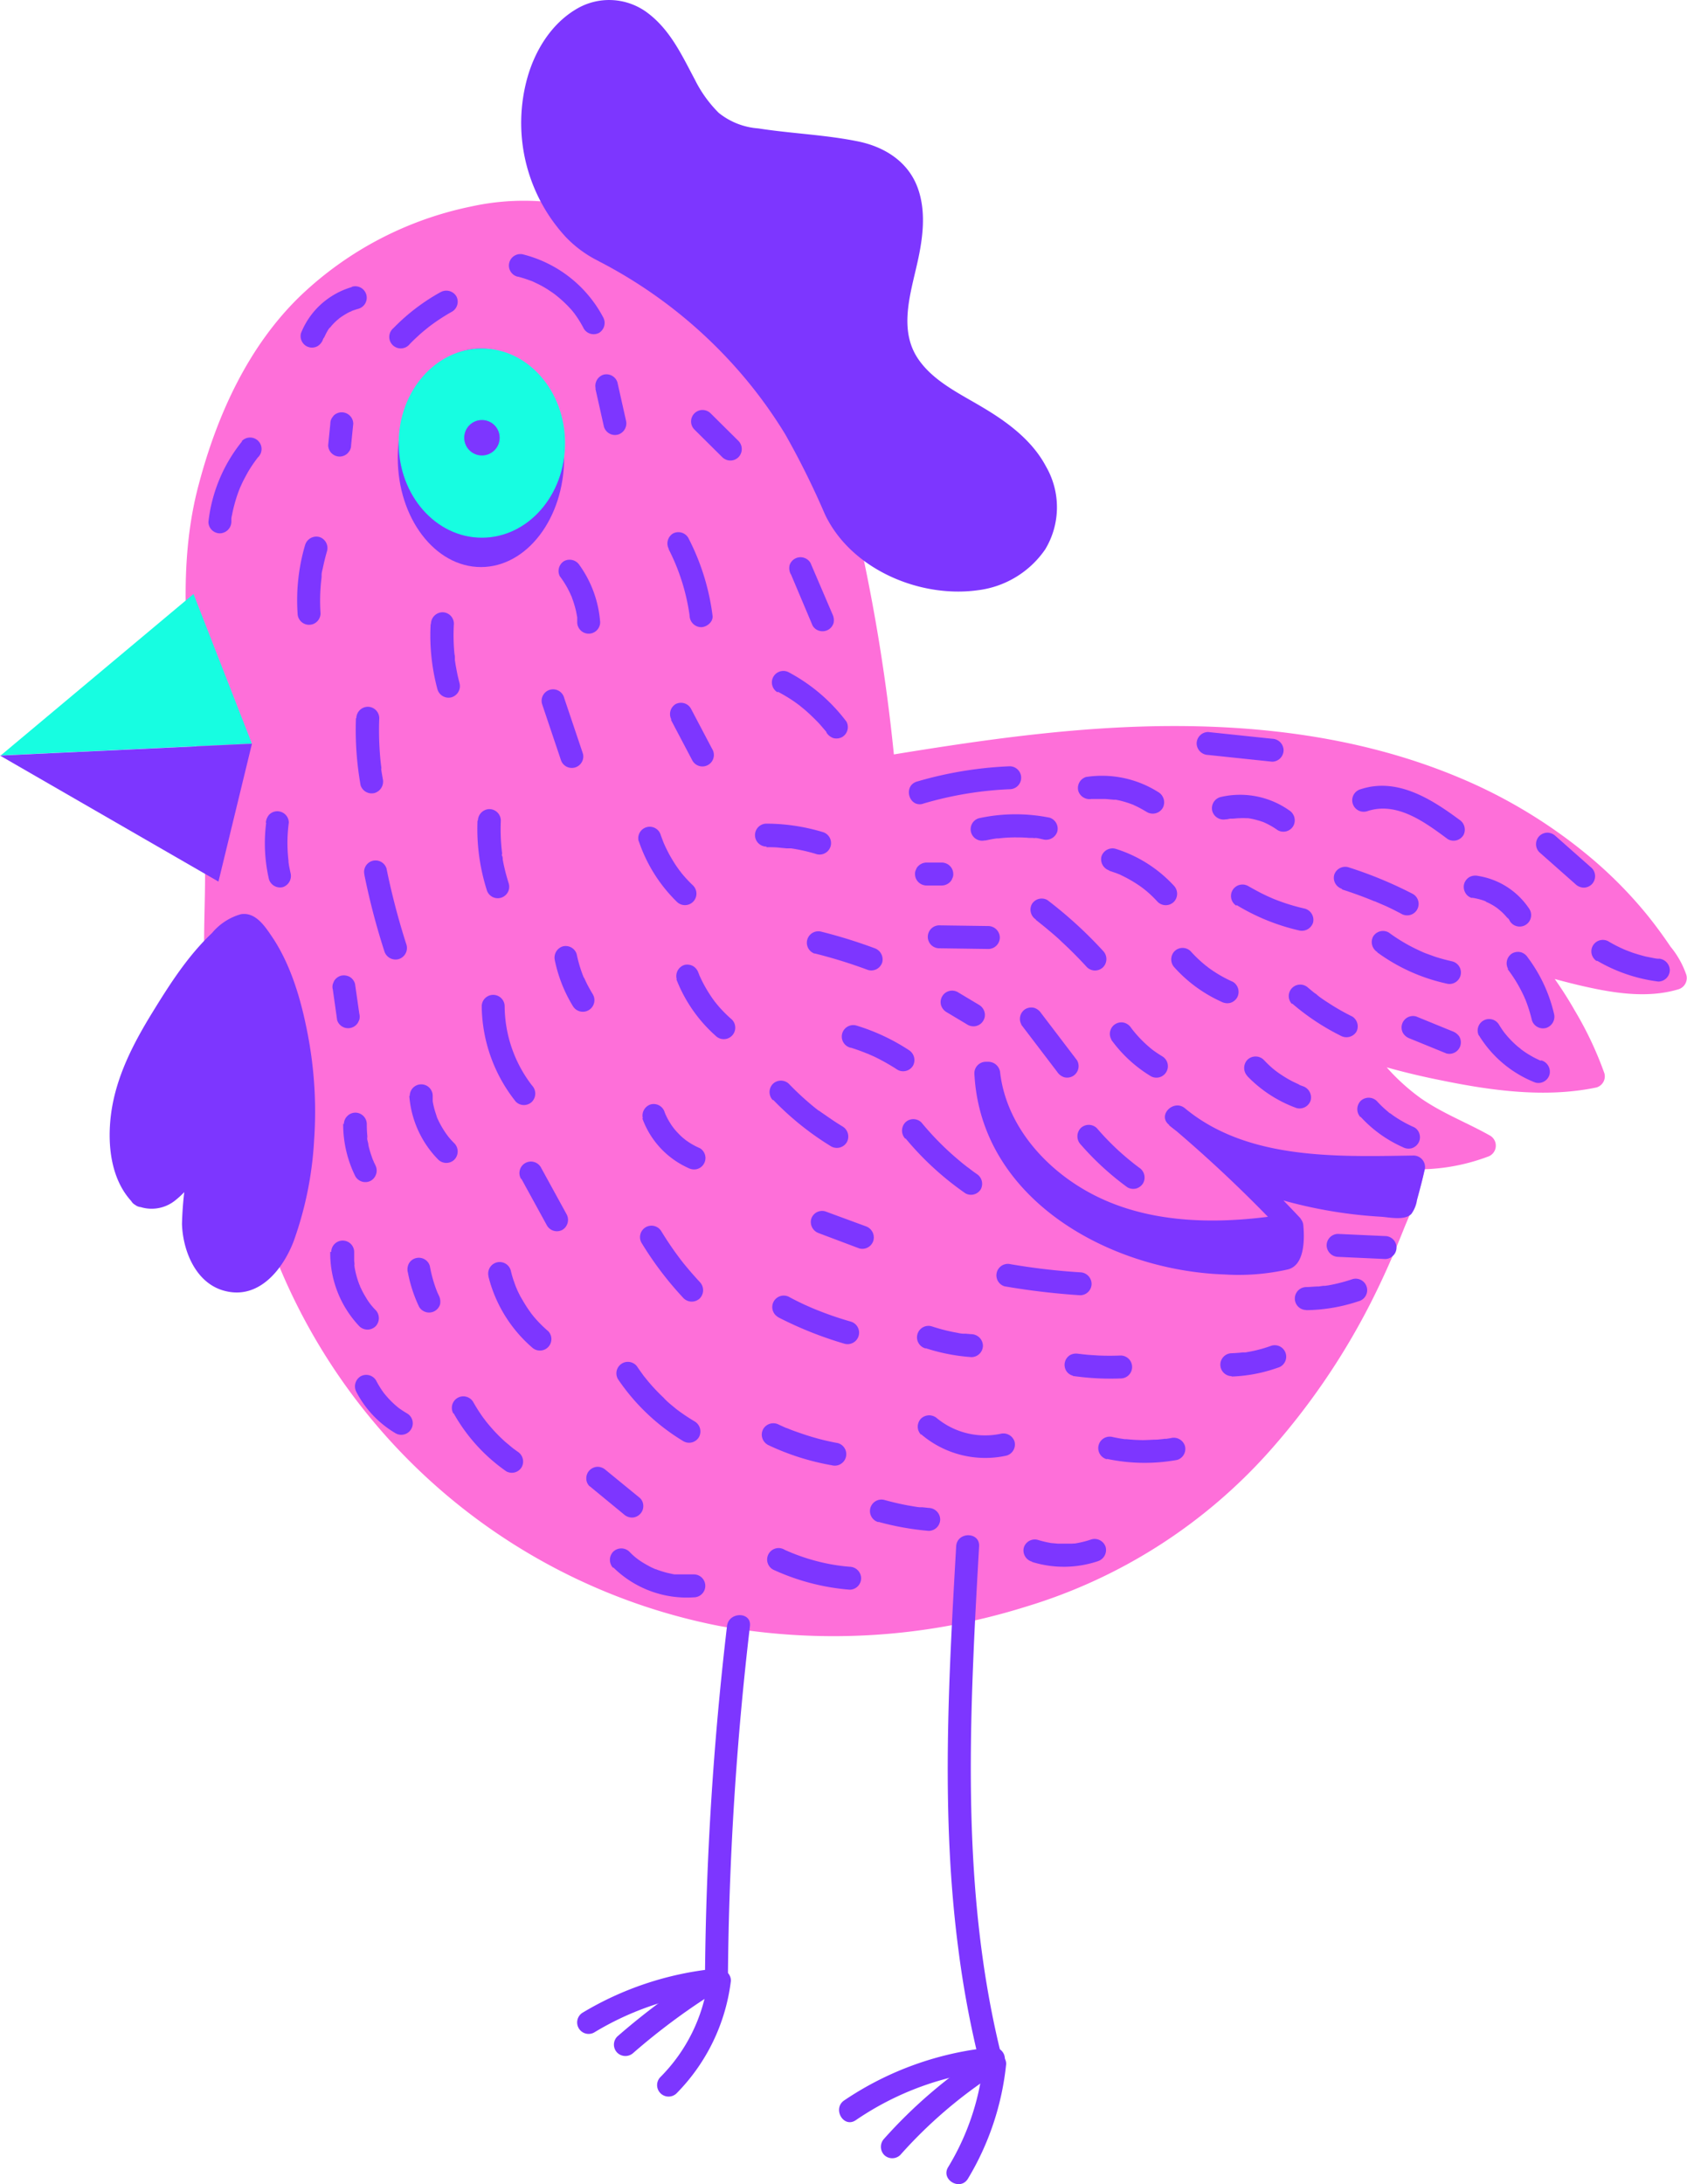 <svg xmlns="http://www.w3.org/2000/svg" viewBox="0 0 220.63 285.6"><defs><style>.cls-1{fill:#fe6fd9;}.cls-2{fill:#17fde1;}.cls-3{fill:#7d36ff;}</style></defs><title>Asset 1</title><g id="Layer_2" data-name="Layer 2"><g id="Layer_7" data-name="Layer 7"><path class="cls-1" d="M115.58,100.38c12.53-2.09,25.15-3.92,37.85-3.95s25.54,1.81,37.22,6.8,22.14,13.3,28.43,24.33l.07.36a16.69,16.69,0,0,1-7,.41,73.13,73.13,0,0,1-12.85-3.11c4.88,5.92,5.43,7.68,8.82,14.57l.3,1c-11.78,2.54-30.95-3.94-30.95-3.94,4.6,7,8.87,9.29,16.49,12.87l.23.13a24.08,24.08,0,0,1-9.3,1.59v.27c-.6,3.8-1.36,5.2-2.79,8.82a91.71,91.71,0,0,1-20.71,32c-11.52,11.43-25.75,16.9-41.59,19.22A76.47,76.47,0,0,1,37.5,164.07l.17.56c-1.76-5.91-4.6-11.44-6.17-17.48a110.15,110.15,0,0,1-3.17-18.65c-.5-6.12.2-12.24-.19-18.32-.43-6.86-1.18-13.72-1.76-20.57-.58-6.69-1.15-13.46-.19-20.11a59.82,59.82,0,0,1,3.68-13.17,54.57,54.57,0,0,1,5-9.94c6.24-9.54,16.75-15.95,28-18a32,32,0,0,1,7.57-.59,29.38,29.38,0,0,1,7.3,1.41c13.6,4.32,23.91,16.05,29.51,29.17S115.58,100.38,115.58,100.38Z"/><path class="cls-1" d="M116,101.82c29.14-4.84,62.76-8.37,87.84,10.76a55.8,55.8,0,0,1,8,7.47,47,47,0,0,1,3.41,4.3c.52.75,1,1.51,1.51,2.28a5.61,5.61,0,0,1,.93,1.69l1-1.84c-4,1.21-8.41.23-12.34-.74-2.27-.56-4.54-1.21-6.76-2-1.55-.53-2.32,1.45-1.45,2.5a48.74,48.74,0,0,1,5.21,7.47,42,42,0,0,1,3.53,7.42l1.05-1.84c-6.34,1.32-13.17.24-19.41-1.08a94.53,94.53,0,0,1-10.75-2.86,1.52,1.52,0,0,0-1.7,2.2,31.31,31.31,0,0,0,7.66,8.28c3,2.18,6.4,3.46,9.6,5.27l.36-2.75a23.55,23.55,0,0,1-8.9,1.54,1.51,1.51,0,0,0-1.5,1.5,12.81,12.81,0,0,1-.86,3.89c-.44,1.35-1,2.66-1.54,4-1.21,3-2.48,6-3.93,8.91a90.64,90.64,0,0,1-10.26,16.11,70.85,70.85,0,0,1-13.83,13.41A65.26,65.26,0,0,1,137.1,206a82,82,0,0,1-37.95,4.44A75,75,0,0,1,39,163.67c-.7-1.75-3.47-1.1-2.9.79l.17.57,2.9-.8c-1.4-4.62-3.41-9-5-13.56a86,86,0,0,1-3.45-14.85,91.28,91.28,0,0,1-1-15.75,153.74,153.74,0,0,0-.47-15.77c-.43-5.14-1-10.27-1.4-15.4a106.37,106.37,0,0,1-.53-15.35,52.5,52.5,0,0,1,3.29-14.83A53.07,53.07,0,0,1,36.88,46,40.49,40.49,0,0,1,56.13,31.71a38,38,0,0,1,13.27-2.5,30.94,30.94,0,0,1,13,3.49C95.93,39.41,104.76,53,108.51,67.27A215.59,215.59,0,0,1,114,99.7c0,.23,0,.45.07.68.19,1.9,3.19,1.92,3,0a241,241,0,0,0-4.74-30.12,68.73,68.73,0,0,0-7.26-19.43,54,54,0,0,0-16.8-18.22,40.84,40.84,0,0,0-11.57-5.29A31.91,31.91,0,0,0,61.63,27,45.61,45.61,0,0,0,39.4,38.58C32.51,45.17,28.4,54.23,26,63.32c-2.8,10.41-1.57,21.11-.59,31.68.5,5.38,1.09,10.77,1.34,16.17s-.28,10.89.06,16.33a105.82,105.82,0,0,0,2.33,16A98,98,0,0,0,33.73,158c.9,2.31,1.77,4.63,2.49,7,.56,1.84,3.46,1.06,2.9-.8l-.17-.56-2.9.79a78.68,78.68,0,0,0,58,48.18,84.12,84.12,0,0,0,40.13-2.52,69.51,69.51,0,0,0,32-20.5,91.91,91.91,0,0,0,12.67-18.42c1.74-3.34,3.27-6.78,4.67-10.28,1.15-2.9,2.91-6.28,2.83-9.49l-1.5,1.5a25.92,25.92,0,0,0,9.7-1.64,1.52,1.52,0,0,0,.35-2.75c-3-1.7-6.23-2.91-9.1-4.91a27.24,27.24,0,0,1-7.08-7.55l-1.69,2.2a95.07,95.07,0,0,0,11.37,3c6.61,1.36,13.69,2.35,20.38.95a1.51,1.51,0,0,0,1.05-1.84,46.1,46.1,0,0,0-3.83-8.14,51.53,51.53,0,0,0-5.68-8.08l-1.46,2.51c2.45.84,5,1.54,7.48,2.14,4.25,1,8.94,1.86,13.21.56a1.54,1.54,0,0,0,1-1.85,11.71,11.71,0,0,0-2.08-3.72q-1.41-2.1-3-4.08a56.08,56.08,0,0,0-7.1-7.27A66.7,66.7,0,0,0,191,101.75c-14.88-6.29-31.34-7.54-47.31-6.47-9.56.64-19,2.08-28.49,3.65C113.28,99.25,114.09,102.14,116,101.82Z"/><polygon class="cls-2" points="0.1 98.78 25.31 77.67 32.94 97.23 0.1 98.78"/><polygon class="cls-3" points="0 98.8 32.95 97.25 28.57 115.28 0 98.8"/><ellipse class="cls-3" cx="62.9" cy="59.86" rx="10.88" ry="14.29"/><ellipse class="cls-2" cx="63.02" cy="57.94" rx="10.88" ry="12.37"/><circle class="cls-3" cx="63.03" cy="57.24" r="2.32"/><path class="cls-3" d="M95.08,212.63a421.21,421.21,0,0,0-2.88,45.88,1.5,1.5,0,0,0,3,0,421.21,421.21,0,0,1,2.88-45.88c.22-1.91-2.78-1.9-3,0Z"/><path class="cls-3" d="M125.05,202.2c-1,17.54-2,35.23.29,52.71a129.41,129.41,0,0,0,2.73,14.65c.47,1.88,3.36,1.08,2.89-.79-4.21-16.91-4.39-34.44-3.67-51.75.2-5,.48-9.88.76-14.82.11-1.93-2.89-1.93-3,0Z"/><path class="cls-3" d="M129.93,267.7a41.53,41.53,0,0,0-19.52,6.95c-1.59,1.08-.09,3.68,1.51,2.59a38.46,38.46,0,0,1,18-6.54,1.54,1.54,0,0,0,1.5-1.5,1.52,1.52,0,0,0-1.5-1.5Z"/><path class="cls-3" d="M128.63,268.53a63.89,63.89,0,0,0-13,11.13,1.54,1.54,0,0,0,0,2.12,1.51,1.51,0,0,0,2.12,0,60.56,60.56,0,0,1,12.43-10.66,1.5,1.5,0,1,0-1.52-2.59Z"/><path class="cls-3" d="M128.58,269.9A32.76,32.76,0,0,1,124,283.38c-1,1.65,1.59,3.16,2.59,1.51a36.18,36.18,0,0,0,5-15,1.5,1.5,0,0,0-1.5-1.5,1.54,1.54,0,0,0-1.5,1.5Z"/><path class="cls-3" d="M93.39,257.45a41.75,41.75,0,0,0-17.21,5.74,1.5,1.5,0,0,0,1.51,2.59,38.33,38.33,0,0,1,15.7-5.33,1.55,1.55,0,0,0,1.5-1.5,1.5,1.5,0,0,0-1.5-1.5Z"/><path class="cls-3" d="M92.55,257.57a90.79,90.79,0,0,0-11.82,8.73,1.5,1.5,0,0,0,0,2.12,1.53,1.53,0,0,0,2.12,0,85.5,85.5,0,0,1,11.22-8.26c1.64-1,.13-3.61-1.52-2.59Z"/><path class="cls-3" d="M92.59,259a22,22,0,0,1-6.25,12.63,1.5,1.5,0,0,0,2.12,2.12A25.26,25.26,0,0,0,95.59,259a1.5,1.5,0,0,0-1.5-1.5,1.53,1.53,0,0,0-1.5,1.5Z"/><path class="cls-3" d="M162.63,153.65a59.89,59.89,0,0,0,20.83,4.09c.14,0,1.4-5.11,1.4-5.11-10.73.16-22.77.31-31-6.61a173.45,173.45,0,0,1,15,14.18c-8.17,1.35-16.79,1.48-24.47-1.64s-14.19-10-15.13-18.19l-.38,0c.53,13.2,12.9,22,24.94,24.13a38.37,38.37,0,0,0,14.41,0l.16-.18.18-.37a9.28,9.28,0,0,0,.32-3.74"/><path class="cls-3" d="M162.23,155.1a60.17,60.17,0,0,0,18.34,4c1.1.07,3.12.53,4-.35a4.12,4.12,0,0,0,.75-1.83c.36-1.3.69-2.61,1-3.92a1.51,1.51,0,0,0-1.44-1.9c-10,.15-21.73.61-29.91-6.18-1.47-1.22-3.61.88-2.12,2.13a176.48,176.48,0,0,1,15,14.18l.66-2.51c-8.29,1.36-17.44,1.52-25.15-2.31-6.25-3.1-11.66-8.92-12.55-16.07a1.57,1.57,0,0,0-1.5-1.5l-.38,0a1.5,1.5,0,0,0-1.5,1.5c.8,16.54,17.76,25.81,32.71,26.31a29.33,29.33,0,0,0,8.31-.66c2.21-.58,2.16-4,2-5.78s-3.17-1.92-3,0a19.71,19.71,0,0,1-.15,3c0,.65-.09,0,.14,0a12.73,12.73,0,0,0-1.92.29,36.83,36.83,0,0,1-6.3.17,38.36,38.36,0,0,1-10.71-2.13c-5.82-2.08-11.38-5.8-14.78-11.05a20.27,20.27,0,0,1-3.29-10.09l-1.5,1.5.38,0-1.5-1.5A23.62,23.62,0,0,0,137,156c5.57,4.34,12.48,6.27,19.47,6.59a62.55,62.55,0,0,0,12.82-.92,1.51,1.51,0,0,0,.66-2.5A178.2,178.2,0,0,0,155,145l-2.12,2.13c8.9,7.39,21.08,7.21,32,7l-1.45-1.9c-.19.77-.38,1.54-.58,2.31-.14.54-.28,1.08-.43,1.61-.06.24-.15.48-.2.72-.12.5-.36.32.2-.2l1.06-.43a57.43,57.43,0,0,1-20.43-4c-1.8-.72-2.57,2.18-.8,2.89Z"/><path class="cls-3" d="M79,32.8c-4.49-2.17-7-6.53-8.55-11.29A18.64,18.64,0,0,1,71.87,7c1.72-3.09,4.83-5.85,8.36-5.55,3.7.32,6.26,3.76,8,7s3.37,7,6.67,8.67a16,16,0,0,0,5.35,1.3l8.59,1.05c2.85.35,5.93.8,8,2.8,2.92,2.84,2.66,7.57,1.74,11.54s-2.23,8.19-.76,12c1.68,4.34,6.36,6.55,10.35,9a21.29,21.29,0,0,1,6.48,5.56,10.22,10.22,0,0,1,1.92,8.12c-.8,3.35-3.78,5.89-7.09,6.84a17.76,17.76,0,0,1-10.17-.57c-3.32-1.07-6.56-2.81-8.61-5.64A27.9,27.9,0,0,1,108,63.67,62.92,62.92,0,0,0,79.14,32.9"/><path class="cls-3" d="M79.72,31.5c-6-3-9.1-10.55-8.59-17a15.09,15.09,0,0,1,4-9.42c2.36-2.34,5.57-2.91,8.21-.65S87.1,9.79,88.7,12.6s3.86,5.51,7.18,6.58a29,29,0,0,0,5.56.94l6.45.79c3,.38,7,.64,8.74,3.54,1.66,2.71,1.12,6.31.45,9.24-.88,3.8-2.09,7.83-1,11.71,1.88,6.76,9.27,8.79,14.23,12.68,2.79,2.19,5.31,5.46,4.94,9.21-.31,3.21-3.06,5.65-6,6.55-3.72,1.12-7.87.28-11.37-1.18a13.67,13.67,0,0,1-7.49-7.13c-1.47-3.19-2.8-6.38-4.58-9.41a65.33,65.33,0,0,0-6-8.45A64.46,64.46,0,0,0,84.32,34.11q-2.16-1.34-4.42-2.5c-1.71-.89-3.23,1.7-1.51,2.59A62.07,62.07,0,0,1,96.06,47.87a60.12,60.12,0,0,1,6.64,8.93,106.65,106.65,0,0,1,5.18,10.44c3.38,7.16,12.35,11,20,9.94a12.53,12.53,0,0,0,8.82-5.35A10.65,10.65,0,0,0,136.8,61c-1.82-3.44-5.07-5.83-8.35-7.77-2.89-1.73-6.27-3.32-8.27-6.15-2.55-3.59-1.3-8-.37-12,.81-3.42,1.45-7.23.17-10.62s-4.39-5.32-7.92-6c-4.25-.85-8.62-1-12.89-1.67A9.3,9.3,0,0,1,94,14.76a16.36,16.36,0,0,1-3.12-4.34C89.21,7.29,87.71,4,84.79,1.76a8.36,8.36,0,0,0-9.57-.48C72.06,3.21,70,6.59,69,10.06A22,22,0,0,0,74,31a15.23,15.23,0,0,0,4.23,3.11c1.72.87,3.24-1.72,1.51-2.59Z"/><path class="cls-3" d="M18.57,156.32c1.44.79,3.21-.13,4.36-1.35s1.94-2.59,3.2-3.49a.14.14,0,0,1,.21.14l-.49,2.93c-.43,2.58-.86,5.26-.27,7.8s2.46,5,4.91,5.17a5.66,5.66,0,0,0,4.72-2.36A14.91,14.91,0,0,0,37.6,160a51.51,51.51,0,0,0-.07-29.47,24.46,24.46,0,0,0-4.29-8.65,2.62,2.62,0,0,0-1.08-.86.49.49,0,0,0-.24,0l-.87.2a.53.53,0,0,0-.17.08C27.14,124,24.44,128,21.93,132a42.22,42.22,0,0,0-5.34,10.94c-1.1,4-1.1,8.43.8,12A11.14,11.14,0,0,0,18.57,156.32Z"/><path class="cls-3" d="M17.81,157.62a4.91,4.91,0,0,0,5.15-.69,10.91,10.91,0,0,0,1.94-2c.29-.36.58-.73.88-1.08s1.18-.92.5-.91l-1.3-.74.06.13-.15-1.15a46.56,46.56,0,0,0-1.09,8.86c.11,3.6,1.88,7.95,5.8,8.81,4.35,1,7.42-2.93,8.8-6.53a46.4,46.4,0,0,0,2.68-13.24,53.41,53.41,0,0,0-.81-13.71c-.82-4.33-2.09-8.86-4.5-12.59-1-1.47-2.24-3.55-4.25-3.24A7.58,7.58,0,0,0,27.73,122c-3.17,3-5.53,6.7-7.78,10.36-2.55,4.14-4.83,8.54-5.44,13.42-.5,4,0,8.69,3,11.63,1.38,1.36,3.5-.76,2.12-2.12-2.06-2-2.41-5.29-2.26-8.06a25,25,0,0,1,3.51-10.54,72.45,72.45,0,0,1,6-9.29,27.25,27.25,0,0,1,3.6-3.84,6.22,6.22,0,0,1,1.17-.93c-.28.14.15,0,.25,0,.73-.2-.17-.12-.18-.11s.81.92.86,1c2.21,2.94,3.36,6.57,4.23,10.09a49.79,49.79,0,0,1,1.42,11.72,49.63,49.63,0,0,1-1.31,11.51c-.71,3-1.61,7.76-4.94,9-1.67.65-3.2-.34-4.08-1.75a9.43,9.43,0,0,1-1-5.84c.11-1.43.37-2.85.61-4.27.18-1.06.57-2.22.11-3.24a1.48,1.48,0,0,0-1.29-.74c-1.46,0-2.55,1.69-3.38,2.72-.7.86-2.19,3-3.57,2.33C17.58,154.24,16.06,156.83,17.81,157.62Z"/><path class="cls-3" d="M120.72,105.09a46.78,46.78,0,0,1,11.33-1.89,1.5,1.5,0,0,0,0-3,50.33,50.33,0,0,0-12.13,2c-1.85.55-1.06,3.44.8,2.9Z"/><path class="cls-3" d="M128.83,109.91l1-.2.55-.08.23,0a18.82,18.82,0,0,1,2-.13c.66,0,1.32,0,2,.07l.48,0s.48.06.23,0c.37,0,.74.12,1.1.19a1.54,1.54,0,0,0,1.85-1,1.51,1.51,0,0,0-1-1.84A22.53,22.53,0,0,0,128,107a1.5,1.5,0,0,0,.8,2.89Z"/><path class="cls-3" d="M142.76,104.48c-.32,0,.24,0,.3,0l.56,0q.49,0,1,0l1,.09c-.33,0,.24,0,.29,0l.49.1a13.27,13.27,0,0,1,1.94.62c-.28-.11.23.12.28.14l.38.19q.5.27,1,.57a1.52,1.52,0,0,0,2.06-.53,1.55,1.55,0,0,0-.54-2.06,13.77,13.77,0,0,0-9.49-2,1.51,1.51,0,0,0-1,1.85,1.54,1.54,0,0,0,1.84,1Z"/><path class="cls-3" d="M145,113.84c.33.1.65.22,1,.34l.21.08c.17.07.07,0,0,0a3.35,3.35,0,0,1,.47.21,16.7,16.7,0,0,1,1.81,1c.27.17.54.35.8.54l.23.17c.17.13-.2-.16,0,0l.4.32a15.36,15.36,0,0,1,1.48,1.43,1.51,1.51,0,0,0,2.12,0,1.53,1.53,0,0,0,0-2.12,17.43,17.43,0,0,0-7.62-4.82,1.52,1.52,0,0,0-1.85,1,1.54,1.54,0,0,0,1.05,1.84Z"/><path class="cls-3" d="M135.48,120.33l.05,0a1.56,1.56,0,0,1,.2.16l.45.36c.3.24.6.48.89.73.61.51,1.2,1,1.78,1.57q1.72,1.59,3.3,3.32a1.51,1.51,0,0,0,2.12,0,1.53,1.53,0,0,0,0-2.12,55.29,55.29,0,0,0-7.28-6.65,1.5,1.5,0,0,0-2.05.54,1.54,1.54,0,0,0,.54,2Z"/><path class="cls-3" d="M133.57,134l4.7,6.17a1.72,1.72,0,0,0,.9.69,1.54,1.54,0,0,0,1.15-.15,1.52,1.52,0,0,0,.54-2.06l-4.7-6.17a1.72,1.72,0,0,0-.9-.69,1.57,1.57,0,0,0-1.16.16,1.51,1.51,0,0,0-.53,2Z"/><path class="cls-3" d="M141.34,149.66a36.91,36.91,0,0,0,6.11,5.6,1.54,1.54,0,0,0,1.15.15,1.56,1.56,0,0,0,.9-.69,1.54,1.54,0,0,0-.54-2.05l-.42-.32-.16-.12c-.22-.17.16.13,0,0l-.73-.59c-.51-.42-1-.85-1.49-1.3a34.34,34.34,0,0,1-2.71-2.82,1.52,1.52,0,0,0-2.12,0,1.55,1.55,0,0,0,0,2.13Z"/><path class="cls-3" d="M145.32,135.94a17.69,17.69,0,0,0,5.21,4.8,1.5,1.5,0,0,0,1.51-2.59,18.59,18.59,0,0,1-1.56-1.06l.31.23A16.07,16.07,0,0,1,148,134.5l.23.3-.28-.37a1.63,1.63,0,0,0-.9-.69,1.49,1.49,0,0,0-1.15.15,1.47,1.47,0,0,0-.69.89,1.43,1.43,0,0,0,.15,1.16Z"/><path class="cls-3" d="M163.12,140.71a17,17,0,0,0,6.44,4.18,1.52,1.52,0,0,0,1.85-1,1.55,1.55,0,0,0-1-1.85l-.41-.15-.18-.07c-.19-.08.27.12.09,0l-.79-.37a14.22,14.22,0,0,1-1.46-.85c-.23-.15-.46-.3-.68-.47l-.15-.11c-.16-.12.29.23,0,0l-.3-.24a14.22,14.22,0,0,1-1.26-1.2,1.53,1.53,0,0,0-2.13,0,1.55,1.55,0,0,0,0,2.13Z"/><path class="cls-3" d="M153.6,126.51a18.5,18.5,0,0,0,6.14,4.48,1.64,1.64,0,0,0,1.15.15,1.56,1.56,0,0,0,.9-.69,1.54,1.54,0,0,0-.54-2.06,17,17,0,0,1-3.1-1.78l-.35-.26c.06,0,.22.17.07.05l-.19-.15c-.23-.19-.46-.38-.68-.58a17.18,17.18,0,0,1-1.28-1.28,1.5,1.5,0,0,0-2.12,0,1.54,1.54,0,0,0,0,2.12Z"/><path class="cls-3" d="M161.73,118.35a27.62,27.62,0,0,0,8.14,3.31,1.54,1.54,0,0,0,1.85-1,1.52,1.52,0,0,0-1.05-1.84,26.33,26.33,0,0,1-4-1.24l-.22-.09-.52-.23c-.3-.13-.59-.28-.89-.42-.62-.32-1.24-.66-1.84-1a1.5,1.5,0,0,0-1.51,2.59Z"/><path class="cls-3" d="M160.37,107.15l.5-.1.25,0c-.19,0-.2,0,0,0,.33,0,.67-.06,1-.06a8.64,8.64,0,0,1,.88,0l.25,0c-.19,0-.19,0,0,0l.5.09c.33.07.66.16,1,.26l.36.12c.06,0,.55.24.23.09a10.19,10.19,0,0,1,1.75,1,1.5,1.5,0,0,0,2.05-.54,1.54,1.54,0,0,0-.54-2.05,11.15,11.15,0,0,0-9-1.73,1.51,1.51,0,0,0-1.05,1.84,1.53,1.53,0,0,0,1.84,1.05Z"/><path class="cls-3" d="M158,98.72l8.37.88a1.51,1.51,0,0,0,1.5-1.5,1.53,1.53,0,0,0-1.5-1.5L158,95.72a1.51,1.51,0,0,0-1.5,1.5,1.54,1.54,0,0,0,1.5,1.5Z"/><path class="cls-3" d="M178.79,106.08c3.91-1.32,7.58,1.45,10.56,3.65a1.51,1.51,0,0,0,2.05-.54,1.54,1.54,0,0,0-.54-2c-3.66-2.71-8.13-5.55-12.87-4a1.5,1.5,0,1,0,.8,2.89Z"/><path class="cls-3" d="M175.47,116.29q2.06.66,4.05,1.47l.21.09c-.13,0-.11,0,.05,0l.49.21,1,.43c.67.31,1.32.64,2,1a1.5,1.5,0,0,0,1.52-2.59,53.83,53.83,0,0,0-8.46-3.5,1.51,1.51,0,0,0-1.84,1,1.52,1.52,0,0,0,1.05,1.84Z"/><path class="cls-3" d="M169,131.23a30.67,30.67,0,0,0,6.39,4.23,1.54,1.54,0,0,0,2-.54,1.52,1.52,0,0,0-.54-2,29.17,29.17,0,0,1-3.12-1.78c-.49-.31-1-.65-1.43-1a1.49,1.49,0,0,0-.35-.27l.13.1-.13-.1-.17-.13-.71-.59a1.5,1.5,0,0,0-2.12,2.12Z"/><path class="cls-3" d="M177.91,146a16.65,16.65,0,0,0,5.54,4,1.61,1.61,0,0,0,1.16.15,1.53,1.53,0,0,0,.89-.69,1.46,1.46,0,0,0,.15-1.15,1.43,1.43,0,0,0-.69-.9,16.49,16.49,0,0,1-2.78-1.56l-.28-.21s-.27-.2-.06,0,0,0,0,0l-.61-.52a14.1,14.1,0,0,1-1.17-1.15,1.52,1.52,0,0,0-2.12,0,1.54,1.54,0,0,0,0,2.13Z"/><path class="cls-3" d="M184.41,135.81l4.75,1.94A1.5,1.5,0,0,0,191,136.7a1.52,1.52,0,0,0-.15-1.16,1.82,1.82,0,0,0-.9-.69l-4.75-1.94a1.5,1.5,0,0,0-1.69,2.21,1.73,1.73,0,0,0,.9.69Z"/><path class="cls-3" d="M180.12,124.53a24,24,0,0,0,9,4.07,1.5,1.5,0,1,0,.8-2.89c-.78-.18-1.55-.38-2.3-.63l-1.13-.41-.33-.13-.48-.22a22.52,22.52,0,0,1-4.05-2.38,1.51,1.51,0,0,0-2.06.54,1.54,1.54,0,0,0,.54,2Z"/><path class="cls-3" d="M197.19,126.75a18.58,18.58,0,0,1,2,3.28l.18.38c0,.08.07.15.1.23-.07-.17-.08-.18,0,0s.23.6.34.91c.21.61.39,1.24.54,1.87a1.52,1.52,0,0,0,1.84,1,1.54,1.54,0,0,0,1.05-1.85,19.71,19.71,0,0,0-3.43-7.36,1.61,1.61,0,0,0-.89-.69,1.56,1.56,0,0,0-1.16.15,1.52,1.52,0,0,0-.54,2Z"/><path class="cls-3" d="M193.39,135.34a15.09,15.09,0,0,0,7.41,6.22,1.51,1.51,0,0,0,1.85-1.05,1.55,1.55,0,0,0-1.05-1.85l-.1,0c.22.1-.06,0-.11,0l-.46-.22c-.32-.16-.63-.33-.94-.52a9.59,9.59,0,0,1-.85-.56l-.21-.15c-.11-.08-.24-.26,0,0a3.19,3.19,0,0,0-.4-.33,13.14,13.14,0,0,1-1.45-1.44l-.32-.39c-.23-.28.19.26,0,0l-.15-.2c-.21-.29-.4-.59-.59-.9a1.5,1.5,0,0,0-2.59,1.51Z"/><path class="cls-3" d="M192.49,117.39a8.26,8.26,0,0,1,1.63.4l.21.08c.22.09,0,0-.07,0a2.93,2.93,0,0,0,.4.19c.25.13.5.26.74.41l.33.22c.1.07.46.38.12.08.21.19.43.36.64.56a8.22,8.22,0,0,1,.57.61l.14.17c.12.14-.22-.31,0-.06s.17.24.25.37a1.5,1.5,0,1,0,2.59-1.52,9.89,9.89,0,0,0-6.71-4.36,1.67,1.67,0,0,0-1.16.15,1.56,1.56,0,0,0-.69.9,1.54,1.54,0,0,0,.16,1.15,1.4,1.4,0,0,0,.89.69Z"/><path class="cls-3" d="M201.32,111.44l4.74,4.19a1.61,1.61,0,0,0,1.06.44,1.54,1.54,0,0,0,1.06-.44,1.52,1.52,0,0,0,0-2.12l-4.74-4.19a1.61,1.61,0,0,0-1.06-.44,1.54,1.54,0,0,0-1.06.44,1.51,1.51,0,0,0,0,2.12Z"/><path class="cls-3" d="M208.88,125.63a21,21,0,0,0,8,2.72,1.51,1.51,0,0,0,1.5-1.5,1.54,1.54,0,0,0-1.5-1.5c.37.05-.18,0-.24,0l-.44-.08-1-.2c-.58-.15-1.16-.32-1.73-.51l-.84-.32-.24-.1h0l-.35-.16a17.37,17.37,0,0,1-1.71-.9,1.5,1.5,0,0,0-1.51,2.59Z"/><path class="cls-3" d="M121.17,115.79h2a1.54,1.54,0,0,0,1.06-.44,1.14,1.14,0,0,0,.31-.48,1.06,1.06,0,0,0,.13-.58,1.5,1.5,0,0,0-.44-1.06,1.54,1.54,0,0,0-1.06-.44h-2a1.54,1.54,0,0,0-1.06.44,1.08,1.08,0,0,0-.31.48,1.06,1.06,0,0,0-.13.58,1.46,1.46,0,0,0,.44,1.06,1.54,1.54,0,0,0,1.06.44Z"/><path class="cls-3" d="M122.84,124l6.42.09a1.51,1.51,0,0,0,1.5-1.5,1.53,1.53,0,0,0-1.5-1.5l-6.42-.09a1.5,1.5,0,0,0,0,3Z"/><path class="cls-3" d="M123.76,132.33l2.79,1.67a1.51,1.51,0,0,0,1.16.15,1.49,1.49,0,0,0,.89-.69,1.45,1.45,0,0,0,.15-1.15,1.55,1.55,0,0,0-.69-.9l-2.79-1.67a1.5,1.5,0,0,0-2.2,1.69,1.59,1.59,0,0,0,.69.9Z"/><path class="cls-3" d="M43.19,163.68A13.89,13.89,0,0,0,47,173.43a1.52,1.52,0,0,0,2.12,0,1.54,1.54,0,0,0,0-2.13,7.86,7.86,0,0,1-1.24-1.6c-.2-.33-.39-.66-.56-1l-.24-.51c-.07-.16-.08-.18,0,0,0-.08-.07-.17-.1-.26a11.93,11.93,0,0,1-.6-2.2c0-.05-.09-.62,0-.3l-.06-.57c0-.38,0-.76,0-1.14a1.5,1.5,0,0,0-3,0Z"/><path class="cls-3" d="M44.88,146.94a15.35,15.35,0,0,0,1.6,6.89,1.51,1.51,0,0,0,2.06.54,1.54,1.54,0,0,0,.53-2.05l-.19-.4c0-.06-.19-.41,0,0a7.28,7.28,0,0,1-.28-.73,12.59,12.59,0,0,1-.42-1.45c0-.23-.1-.47-.14-.71,0-.08-.11-.58,0-.15,0-.11,0-.22,0-.33-.05-.52-.07-1-.07-1.56a1.51,1.51,0,0,0-1.5-1.5,1.53,1.53,0,0,0-1.5,1.5Z"/><path class="cls-3" d="M46.6,182a13.47,13.47,0,0,0,5.12,5.41,1.5,1.5,0,1,0,1.52-2.59A13.23,13.23,0,0,1,52,184l.3.23a12,12,0,0,1-2.19-2.2l.23.31a12.63,12.63,0,0,1-1.16-1.84,1.51,1.51,0,0,0-2-.54A1.54,1.54,0,0,0,46.6,182Z"/><path class="cls-3" d="M53.33,166.31a18.37,18.37,0,0,0,1.48,4.57,1.5,1.5,0,0,0,.89.69,1.5,1.5,0,0,0,1.85-1,1.76,1.76,0,0,0-.15-1.15c-.09-.19-.18-.38-.26-.57l.15.36a17.18,17.18,0,0,1-1.07-3.65,1.47,1.47,0,0,0-.69-.89,1.49,1.49,0,0,0-1.15-.15,1.46,1.46,0,0,0-.9.69,1.69,1.69,0,0,0-.15,1.15Z"/><path class="cls-3" d="M59.33,184.81a22.88,22.88,0,0,0,6.89,7.59,1.5,1.5,0,0,0,2-.54,1.53,1.53,0,0,0-.54-2.05l-.47-.34-.23-.18c-.15-.11.2.17,0,0l-.9-.75a21.41,21.41,0,0,1-1.65-1.65c-.26-.29-.51-.59-.76-.89l-.14-.18c-.25-.31.18.25-.05-.07l-.32-.42a22.28,22.28,0,0,1-1.27-2,1.5,1.5,0,1,0-2.59,1.52Z"/><path class="cls-3" d="M63.87,166.88a18.11,18.11,0,0,0,5.72,9.32,1.5,1.5,0,0,0,2.12-2.12,16.53,16.53,0,0,1-1.78-1.77c-.14-.16-.27-.33-.4-.49s.12.17,0,0-.14-.19-.2-.28c-.25-.34-.48-.69-.7-1.05s-.4-.68-.59-1c-.09-.19-.19-.37-.28-.56s-.1-.21-.14-.32-.13-.28-.07-.14-.07-.18-.08-.21-.07-.17-.1-.26l-.21-.59c-.14-.42-.26-.85-.36-1.28a1.5,1.5,0,0,0-2.9.8Z"/><path class="cls-3" d="M53.53,143.31a13.31,13.31,0,0,0,3.78,8.32,1.51,1.51,0,0,0,2.12,0,1.53,1.53,0,0,0,0-2.12c-.22-.22-.44-.45-.64-.69l-.15-.18c-.24-.3.11.15,0,0l-.28-.38a12.25,12.25,0,0,1-1-1.69l-.1-.22c-.08-.17-.05,0,0,0a1.92,1.92,0,0,1-.17-.44c-.1-.3-.2-.6-.28-.9s-.16-.65-.22-1c0-.08,0-.16,0-.24s0-.3,0-.09,0-.06,0-.09l0-.3a1.5,1.5,0,0,0-3,0Z"/><path class="cls-3" d="M43.54,129.48l.55,3.91a1.5,1.5,0,0,0,1.85,1,1.47,1.47,0,0,0,.89-.69l.16-.35a1.55,1.55,0,0,0,0-.8l-.56-3.91a1.55,1.55,0,0,0-.69-.9,1.61,1.61,0,0,0-1.16-.15,1.54,1.54,0,0,0-.89.69l-.15.36a1.36,1.36,0,0,0,0,.8Z"/><path class="cls-3" d="M34.81,107.59a21,21,0,0,0,.36,7.37A1.52,1.52,0,0,0,37,116a1.54,1.54,0,0,0,1-1.84c-.07-.3-.13-.61-.19-.91l-.06-.39s-.07-.48,0-.13c-.07-.57-.12-1.14-.14-1.72a19.71,19.71,0,0,1,.16-3.43,1.47,1.47,0,0,0-.44-1.06,1.52,1.52,0,0,0-1.06-.44,1.5,1.5,0,0,0-1.06.44,1.77,1.77,0,0,0-.44,1.06Z"/><path class="cls-3" d="M47.66,114.42a91.07,91.07,0,0,0,2.62,10,1.53,1.53,0,0,0,1.84,1,1.52,1.52,0,0,0,1.05-1.85,93.36,93.36,0,0,1-2.62-10,1.5,1.5,0,0,0-2.89.8Z"/><path class="cls-3" d="M63,131.59a20.36,20.36,0,0,0,4.46,12.47,1.5,1.5,0,0,0,2.12,0,1.54,1.54,0,0,0,0-2.12A17.13,17.13,0,0,1,66,131.59a1.5,1.5,0,0,0-3,0Z"/><path class="cls-3" d="M68.19,154.15l3.36,6.13a1.51,1.51,0,0,0,2,.54,1.53,1.53,0,0,0,.54-2.06l-3.36-6.13a1.5,1.5,0,0,0-2.59,1.52Z"/><path class="cls-3" d="M83.88,162.48a44,44,0,0,0,5.53,7.29,1.52,1.52,0,0,0,2.12,0,1.54,1.54,0,0,0,0-2.12q-.73-.79-1.44-1.62l-.69-.83-.31-.4s-.18-.24-.08-.1-.12-.16-.11-.15c-.87-1.15-1.68-2.35-2.43-3.58a1.5,1.5,0,0,0-2.59,1.51Z"/><path class="cls-3" d="M80.82,180.34a27.3,27.3,0,0,0,8.58,8.13,1.5,1.5,0,0,0,2-.53,1.53,1.53,0,0,0-.53-2.06,25.6,25.6,0,0,1-2.24-1.49s-.36-.28-.12-.09l-.21-.17-.52-.43c-.36-.3-.71-.61-1-.94a24.22,24.22,0,0,1-1.85-1.94c-.15-.17-.29-.35-.43-.52l-.21-.26c-.18-.22,0,.07-.06-.07-.28-.38-.55-.76-.82-1.15a1.5,1.5,0,1,0-2.59,1.52Z"/><path class="cls-3" d="M77.12,194.34,81.57,198a1.63,1.63,0,0,0,1.06.44,1.5,1.5,0,0,0,1.06-.44,1.46,1.46,0,0,0,.44-1.06,1.42,1.42,0,0,0-.44-1.06l-4.45-3.64a1.63,1.63,0,0,0-1.06-.44,1.54,1.54,0,0,0-1.06.44,1.47,1.47,0,0,0-.44,1.06,1.39,1.39,0,0,0,.44,1.06Z"/><path class="cls-3" d="M80.19,204.94a13.68,13.68,0,0,0,10.55,3.93,1.5,1.5,0,1,0,0-3c-.4,0-.81,0-1.21,0l-.68,0-.3,0-.17,0-.18,0-.3-.06-.59-.13c-.41-.1-.82-.23-1.23-.37l-.28-.11c-.07,0-.21-.08-.06,0l-.55-.25c-.36-.18-.71-.38-1.06-.59a8.48,8.48,0,0,1-1.81-1.45,1.52,1.52,0,0,0-2.13,0,1.54,1.54,0,0,0,0,2.12Z"/><path class="cls-3" d="M101.12,205.25a29.43,29.43,0,0,0,10,2.62,1.5,1.5,0,0,0,1.5-1.5,1.53,1.53,0,0,0-1.5-1.5,24.54,24.54,0,0,1-4.33-.74,26.08,26.08,0,0,1-4.16-1.47,1.5,1.5,0,1,0-1.51,2.59Z"/><path class="cls-3" d="M100.35,188.9a32.41,32.41,0,0,0,8.43,2.7,1.5,1.5,0,0,0,.79-2.9,31.36,31.36,0,0,1-4-1c-.66-.21-1.31-.44-2-.69l-.42-.17-.27-.11c.13,0,.11,0-.05,0l-.95-.43a1.53,1.53,0,0,0-2.05.54,1.51,1.51,0,0,0,.53,2.05Z"/><path class="cls-3" d="M101.72,172.22a49.09,49.09,0,0,0,8.73,3.49,1.5,1.5,0,0,0,.8-2.9c-1.42-.41-2.82-.88-4.2-1.43l-.5-.2-.29-.12h0l-1-.44c-.68-.32-1.36-.65-2-1a1.5,1.5,0,1,0-1.52,2.59Z"/><path class="cls-3" d="M114.87,199a36.71,36.71,0,0,0,6.59,1.18,1.51,1.51,0,0,0,1.5-1.5,1.53,1.53,0,0,0-1.5-1.5l-.83-.09-.35,0c-.06,0-.47-.05-.08,0-.51-.07-1-.16-1.52-.25-1-.19-2-.42-3-.7a1.5,1.5,0,0,0-.8,2.9Z"/><path class="cls-3" d="M120.46,187.54a12.9,12.9,0,0,0,11.17,2.8,1.51,1.51,0,0,0,1.05-1.85,1.53,1.53,0,0,0-1.84-1,9.94,9.94,0,0,1-8.26-2,1.55,1.55,0,0,0-2.12,0,1.51,1.51,0,0,0,0,2.12Z"/><path class="cls-3" d="M135,204.25a14,14,0,0,0,8.6-.11,1.54,1.54,0,0,0,1-1.85,1.52,1.52,0,0,0-1.85-1,13.31,13.31,0,0,1-1.88.49l-.41.07c.33-.05-.24,0-.3,0-.3,0-.6,0-.9,0l-.91,0-.55-.05c-.07,0-.48-.06-.16,0a14.11,14.11,0,0,1-1.9-.44,1.5,1.5,0,0,0-1.84,1,1.52,1.52,0,0,0,1.05,1.84Z"/><path class="cls-3" d="M144.78,190.77a23.83,23.83,0,0,0,9.18.13,1.5,1.5,0,0,0,1-1.85,1.53,1.53,0,0,0-1.84-1l-.55.09-.24,0h0c-.35.05-.69.08-1,.11-.66,0-1.33.07-2,.06s-1.33-.05-2-.12l-.23,0-.47-.07c-.37-.06-.73-.13-1.1-.21a1.5,1.5,0,0,0-.79,2.9Z"/><path class="cls-3" d="M140.3,179.92a34.49,34.49,0,0,0,6.26.33,1.5,1.5,0,0,0,0-3q-1.44.06-2.88,0l-1.38-.09-.68-.07-.4-.05c-.09,0-.53-.07-.12,0a1.64,1.64,0,0,0-1.15.15,1.5,1.5,0,0,0-.54,2,1.4,1.4,0,0,0,.89.69Z"/><path class="cls-3" d="M161.07,180a20.05,20.05,0,0,0,6-1.14,1.5,1.5,0,1,0-.8-2.89,18,18,0,0,1-2.7.75l-.66.12a2.39,2.39,0,0,1-.36,0h0c-.48.06-1,.09-1.45.11a1.5,1.5,0,0,0,0,3Z"/><path class="cls-3" d="M170.84,171.32a22.29,22.29,0,0,0,6.82-1.16,1.5,1.5,0,1,0-.8-2.89,22,22,0,0,1-3.1.8l-.42.06c-.09,0-.45.09-.08,0-.26,0-.53.06-.79.09-.54,0-1.08.07-1.63.08a1.5,1.5,0,1,0,0,3Z"/><path class="cls-3" d="M175,164.35l6.14.28a1.5,1.5,0,0,0,0-3l-6.14-.28a1.5,1.5,0,0,0-1.5,1.5,1.54,1.54,0,0,0,1.5,1.5Z"/><path class="cls-3" d="M131.37,168.2a94.23,94.23,0,0,0,9.89,1.17,1.5,1.5,0,0,0,1.5-1.5,1.53,1.53,0,0,0-1.5-1.5,85.4,85.4,0,0,1-9.09-1.06,1.5,1.5,0,0,0-.8,2.89Z"/><path class="cls-3" d="M121.05,176.29a24.84,24.84,0,0,0,6,1.17,1.51,1.51,0,0,0,1.5-1.5,1.54,1.54,0,0,0-1.5-1.5l-.74-.06-.31,0-.21,0,.19,0a4.43,4.43,0,0,1-.73-.11l-.68-.13a24.36,24.36,0,0,1-2.7-.72,1.5,1.5,0,1,0-.8,2.89Z"/><path class="cls-3" d="M107.08,161.25l5.31,2a1.51,1.51,0,0,0,1.84-1.05,1.55,1.55,0,0,0-1-1.85l-5.3-1.95a1.49,1.49,0,0,0-1.84,1,1.54,1.54,0,0,0,1,1.85Z"/><path class="cls-3" d="M84,146.22a11.33,11.33,0,0,0,6,6.5,1.62,1.62,0,0,0,1.16.15,1.5,1.5,0,0,0,.36-2.74,8.79,8.79,0,0,1-1.67-.93l-.18-.12-.13-.1.17.13c-.13-.12-.27-.22-.4-.33a8.2,8.2,0,0,1-.67-.65c-.22-.22-.42-.47-.62-.71.31.37,0,0-.09-.14a3.77,3.77,0,0,1-.26-.39,8,8,0,0,1-.46-.81c-.08-.15-.14-.31-.22-.46l.09.2-.07-.16-.09-.24a1.5,1.5,0,0,0-1.84-1,1.53,1.53,0,0,0-1,1.85Z"/><path class="cls-3" d="M72.56,125.57a18.73,18.73,0,0,0,2.37,6A1.5,1.5,0,0,0,77.52,130c-.26-.43-.5-.86-.73-1.3-.12-.24-.23-.48-.34-.72a2.21,2.21,0,0,1-.12-.27c.09.21.1.23,0,.08l-.07-.18a17.59,17.59,0,0,1-.84-2.85,1.51,1.51,0,0,0-1.85-1,1.54,1.54,0,0,0-1,1.84Z"/><path class="cls-3" d="M101.12,143.82a38.19,38.19,0,0,0,7.57,6.08,1.52,1.52,0,0,0,2.06-.54,1.54,1.54,0,0,0-.54-2.05c-.65-.39-1.28-.81-1.9-1.24l-1-.69-.21-.16c-.14-.1.17.13-.05,0l-.46-.36a37.19,37.19,0,0,1-3.4-3.12,1.51,1.51,0,0,0-2.12,0,1.53,1.53,0,0,0,0,2.12Z"/><path class="cls-3" d="M118.42,148.85a39.2,39.2,0,0,0,7.85,7.2,1.5,1.5,0,0,0,2-.54,1.53,1.53,0,0,0-.53-2c-.35-.24-.69-.49-1-.74l-.27-.19c-.22-.17.07.05-.06-.05l-.47-.37c-.66-.54-1.31-1.1-1.94-1.68a38.1,38.1,0,0,1-3.49-3.7,1.5,1.5,0,0,0-2.12,0,1.55,1.55,0,0,0,0,2.12Z"/><path class="cls-3" d="M111.28,137c.55.17,1.09.36,1.63.57l.43.17.21.08c-.18-.07-.19-.08,0,0l.79.35a27,27,0,0,1,3.06,1.73,1.51,1.51,0,0,0,2-.54,1.54,1.54,0,0,0-.54-2.05,26.58,26.58,0,0,0-6.8-3.19,1.5,1.5,0,1,0-.79,2.89Z"/><path class="cls-3" d="M106.53,124.67a65.16,65.16,0,0,1,7,2.17,1.5,1.5,0,0,0,1.85-1,1.55,1.55,0,0,0-1-1.85,65.86,65.86,0,0,0-7-2.17,1.5,1.5,0,0,0-.8,2.89Z"/><path class="cls-3" d="M88.47,128.08a19.13,19.13,0,0,0,5.12,7.36,1.5,1.5,0,0,0,2.13-2.12,17,17,0,0,1-1.43-1.39c-.22-.24-.44-.49-.64-.75l-.18-.22c-.13-.16.22.29,0,0l-.29-.4a18.32,18.32,0,0,1-1.05-1.69c-.16-.29-.31-.58-.45-.88l-.21-.45c-.09-.21,0,0,0,0a2.45,2.45,0,0,0-.12-.31,1.65,1.65,0,0,0-.69-.89,1.57,1.57,0,0,0-1.16-.16,1.53,1.53,0,0,0-1,1.85Z"/><path class="cls-3" d="M100.24,110.78c.58,0,1.16,0,1.74.07l.86.08.47,0c-.27,0,0,0,.13,0a23.1,23.1,0,0,1,3.39.77,1.5,1.5,0,0,0,.8-2.89,25.75,25.75,0,0,0-7.39-1.11,1.5,1.5,0,1,0,0,3Z"/><path class="cls-3" d="M83.52,109.92a20,20,0,0,0,5,8,1.5,1.5,0,1,0,2.12-2.13,17.72,17.72,0,0,1-1.45-1.55l-.15-.19c0-.05-.22-.28,0,0-.1-.12-.19-.25-.29-.39-.21-.29-.42-.59-.61-.9a17.63,17.63,0,0,1-1-1.8c-.08-.16-.16-.33-.23-.49l-.1-.22c-.08-.17.09.23,0,0s-.26-.68-.38-1a1.5,1.5,0,1,0-2.89.8Z"/><path class="cls-3" d="M62.45,107.31a26.42,26.42,0,0,0,1.19,9,1.5,1.5,0,1,0,2.89-.8c-.21-.67-.4-1.35-.55-2-.09-.36-.16-.74-.23-1.11,0-.16,0-.32-.08-.48s0-.21,0-.32h0a25.79,25.79,0,0,1-.17-4.3,1.51,1.51,0,0,0-1.5-1.5,1.54,1.54,0,0,0-1.5,1.5Z"/><path class="cls-3" d="M46.55,93.92a41.58,41.58,0,0,0,.61,8.77,1.52,1.52,0,0,0,1.85,1,1.56,1.56,0,0,0,1.05-1.85c-.06-.34-.12-.69-.17-1,0,0-.08-.54,0-.32l-.06-.48q-.12-1-.18-2a40.45,40.45,0,0,1-.05-4.12,1.5,1.5,0,0,0-1.5-1.5,1.52,1.52,0,0,0-1.5,1.5Z"/><path class="cls-3" d="M70.9,92.08l2.45,7.28a1.5,1.5,0,0,0,2.89-.8l-2.45-7.28a1.5,1.5,0,1,0-2.89.8Z"/><path class="cls-3" d="M87.75,94.13l2.79,5.3a1.5,1.5,0,1,0,2.59-1.51l-2.79-5.3a1.5,1.5,0,0,0-2-.54,1.53,1.53,0,0,0-.54,2Z"/><path class="cls-3" d="M101.72,90.45a21.05,21.05,0,0,1,1.9,1.12c.33.22.64.45.95.68.14.1.07,0,0,0l.22.18.45.37c.56.48,1.1,1,1.61,1.52.26.26.5.54.74.82s.25.29.38.44l.14.18c.25.31-.19-.25,0,.07a1.72,1.72,0,0,0,.9.69,1.57,1.57,0,0,0,1.16-.16,1.51,1.51,0,0,0,.53-2,22.91,22.91,0,0,0-7.49-6.42,1.5,1.5,0,0,0-1.52,2.59Z"/><path class="cls-3" d="M103.45,75.12l2.82,6.68a1.45,1.45,0,0,0,.9.69,1.52,1.52,0,0,0,1.16-.15,1.5,1.5,0,0,0,.69-.89,1.8,1.8,0,0,0-.16-1.16L106,73.61a1.52,1.52,0,0,0-.9-.69,1.5,1.5,0,0,0-1.84,1,1.7,1.7,0,0,0,.15,1.15Z"/><path class="cls-3" d="M90.82,56.17l3.64,3.61a1.53,1.53,0,0,0,1.06.44,1.5,1.5,0,0,0,1.06-.44,1.52,1.52,0,0,0,0-2.12l-3.64-3.61a1.54,1.54,0,0,0-1.06-.44,1.5,1.5,0,0,0-1.06,2.56Z"/><path class="cls-3" d="M87.45,71.82a27.25,27.25,0,0,1,2.74,8.69,1.53,1.53,0,0,0,1.5,1.5c.72,0,1.6-.67,1.5-1.5A30.31,30.31,0,0,0,90,70.3,1.51,1.51,0,0,0,88,69.77a1.53,1.53,0,0,0-.54,2Z"/><path class="cls-3" d="M73.27,75.42a13.73,13.73,0,0,1,.93,1.45c.14.27.28.54.41.82,0,.07.26.52.08.17a2.46,2.46,0,0,1,.14.38,13.1,13.1,0,0,1,.5,1.65c.06.28.11.56.16.84l0,.23c0-.21,0-.23,0-.06s0,.31,0,.46a1.5,1.5,0,1,0,3,0,14.66,14.66,0,0,0-2.7-7.46,1.54,1.54,0,0,0-2-.54,1.52,1.52,0,0,0-.54,2.06Z"/><path class="cls-3" d="M56.32,81.64a27,27,0,0,0,.89,8.49,1.51,1.51,0,0,0,1.84,1.05,1.53,1.53,0,0,0,1.05-1.85c-.17-.64-.32-1.29-.44-2-.07-.33-.11-.66-.17-1,0-.11,0-.1,0,0,0-.1,0-.21,0-.31s0-.3-.05-.46a25.45,25.45,0,0,1-.08-4,1.5,1.5,0,0,0-1.5-1.5,1.54,1.54,0,0,0-1.5,1.5Z"/><path class="cls-3" d="M39.92,71.2a25.62,25.62,0,0,0-1,9,1.5,1.5,0,0,0,3,0A24.59,24.59,0,0,1,42,76l.06-.56c0,.24,0-.24,0-.25,0-.34.12-.69.18-1,.15-.72.33-1.43.53-2.13a1.51,1.51,0,0,0-1-1.84,1.53,1.53,0,0,0-1.85,1Z"/><path class="cls-3" d="M31.66,57.71a20.3,20.3,0,0,0-4.4,10.53,1.5,1.5,0,0,0,1.5,1.5,1.54,1.54,0,0,0,1.5-1.5c0-.11,0-.21,0-.32,0,.14,0,.11,0-.08s.07-.42.11-.63c.08-.42.18-.83.29-1.24a18,18,0,0,1,.77-2.28c-.07.17.15-.32.17-.37s.18-.39.28-.58.35-.66.54-1a17.84,17.84,0,0,1,1.31-1.93,1.5,1.5,0,1,0-2.12-2.12Z"/><path class="cls-3" d="M43.2,55.41l-.28,2.79a1.5,1.5,0,0,0,1.5,1.5,1.54,1.54,0,0,0,1.06-.44l.24-.31a1.5,1.5,0,0,0,.2-.75l.28-2.79a1.51,1.51,0,0,0-2.56-1.07l-.23.31a1.43,1.43,0,0,0-.21.76Z"/><path class="cls-3" d="M46,37.54a10.37,10.37,0,0,0-4,2.23,10.16,10.16,0,0,0-2.63,3.78,1.48,1.48,0,0,0,.15,1.16,1.48,1.48,0,0,0,2.05.53,1.75,1.75,0,0,0,.69-.89c-.2.47,0-.07.09-.17s.13-.25.2-.37A6.71,6.71,0,0,1,43,43l.15-.21c-.27.37-.09.12,0,.05s.18-.22.28-.32a7.17,7.17,0,0,1,.68-.67c.12-.1.24-.19.35-.3-.07.08-.26.2-.07.06l.21-.15c.25-.17.51-.33.77-.48a4,4,0,0,1,.41-.21L46,40.7l-.09,0c.3-.12.6-.22.91-.31a1.5,1.5,0,1,0-.8-2.89Z"/><path class="cls-3" d="M57.62,38.2a26.4,26.4,0,0,0-6.16,4.7A1.5,1.5,0,1,0,53.58,45c.41-.43.85-.84,1.29-1.24.23-.21.47-.41.7-.6l.36-.29a1.12,1.12,0,0,0,.16-.13c-.11.11-.18.14,0,0a25.68,25.68,0,0,1,3.05-2,1.51,1.51,0,0,0,.54-2,1.53,1.53,0,0,0-2.05-.54Z"/><path class="cls-3" d="M77.86,50.78l1.12,5a1.51,1.51,0,0,0,1.84,1.05A1.53,1.53,0,0,0,81.87,55l-1.12-5a1.51,1.51,0,0,0-1.84-1,1.53,1.53,0,0,0-1,1.84Z"/><path class="cls-3" d="M67.75,36.18a14.14,14.14,0,0,1,1.44.45l.34.12c.43.17-.26-.12.17.07l.65.31a13,13,0,0,1,1.31.74l.6.4.29.21c.38.28-.21-.18.15.12a15.73,15.73,0,0,1,2.11,2l.22.28c.3.36-.15-.22.12.15.14.2.28.39.41.59a14.4,14.4,0,0,1,.8,1.37,1.51,1.51,0,0,0,2,.53,1.53,1.53,0,0,0,.54-2,16.39,16.39,0,0,0-10.4-8.23,1.5,1.5,0,1,0-.8,2.89Z"/></g></g></svg>